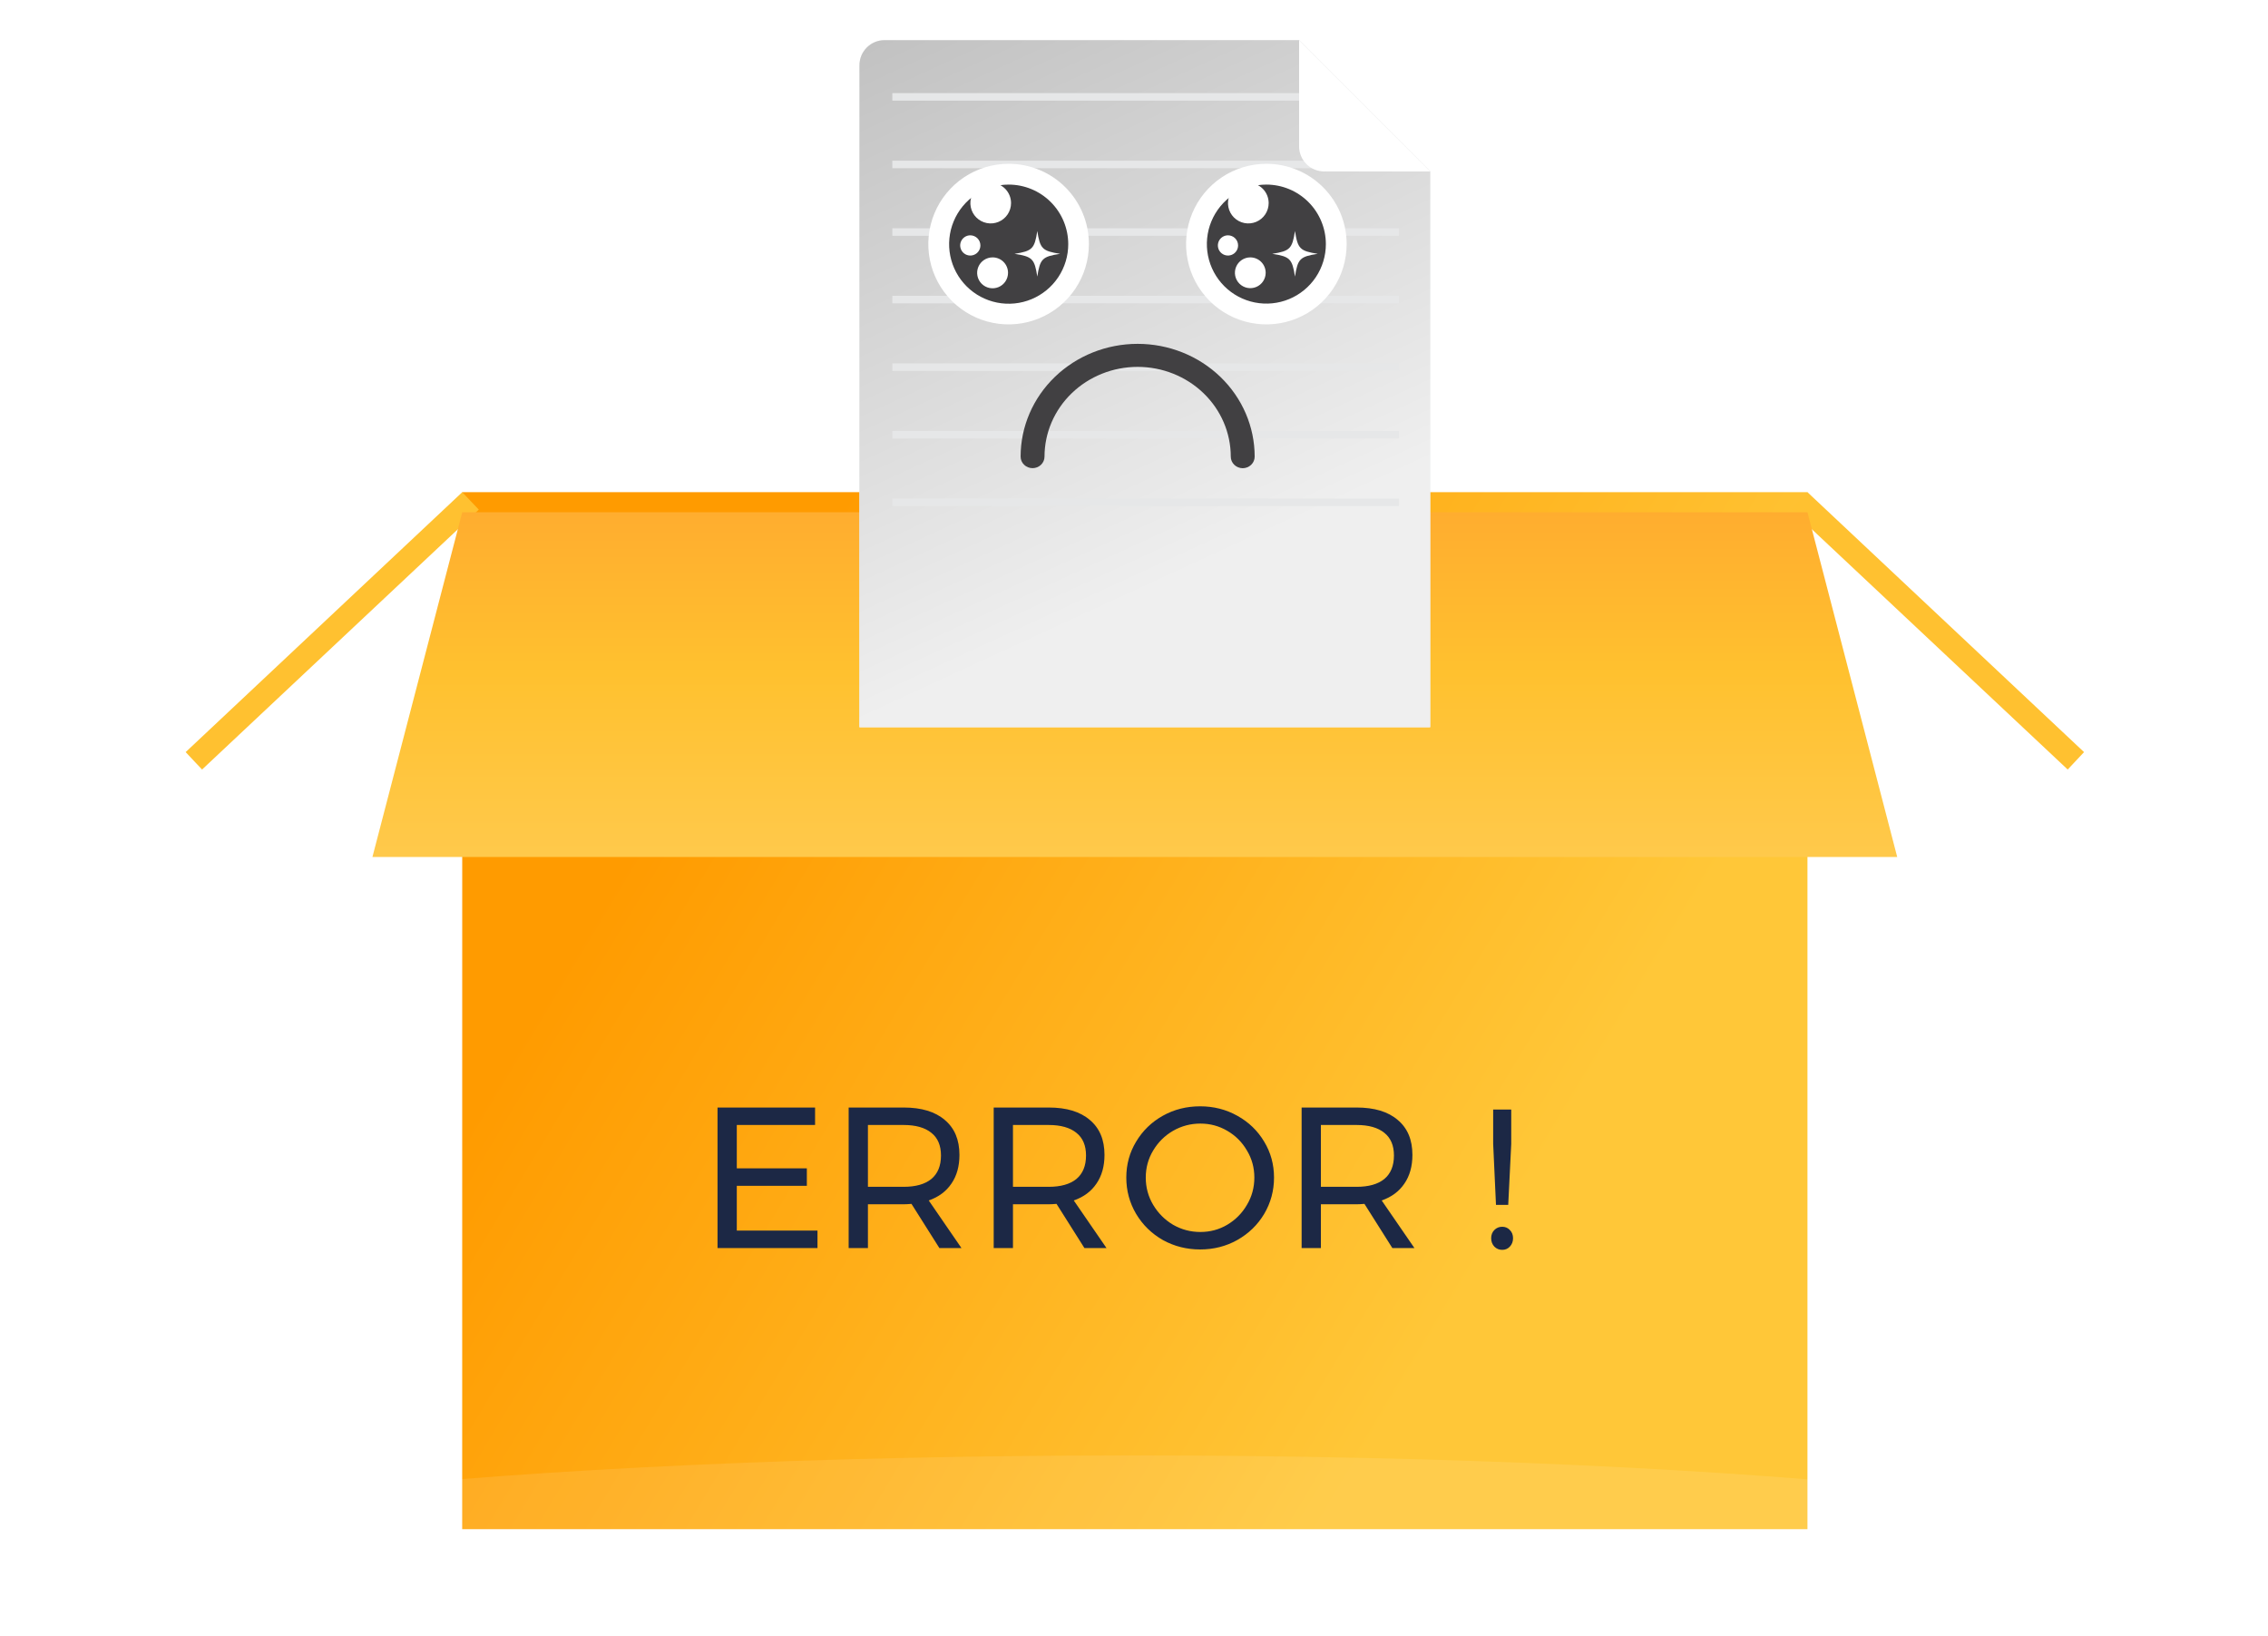 <svg width="452" height="326" viewBox="0 0 452 326" fill="none" xmlns="http://www.w3.org/2000/svg">
<path d="M360.217 304.692H92.111L92.124 98.071H360.217V304.692Z" fill="url(#paint0_linear)"/>
<path d="M412.084 153.334L356.922 101.542L360.216 98.071L415.34 149.862L412.084 153.334Z" fill="#FFC130"/>
<path d="M40.269 153.334L95.418 101.542L92.124 98.071L37 149.862L40.269 153.334Z" fill="#FFC130"/>
<g filter="url(#filter0_d)">
<path d="M378.106 166.763H74.223L92.124 98.071H360.217L378.106 166.763Z" fill="url(#paint1_linear)"/>
</g>
<path d="M143 220.68H162.44V224.16H146.84V232.8H160.8V236.28H146.84V245.2H162.92V248.68H143V220.68ZM187.213 248.68L181.653 239.88C181.013 239.933 180.493 239.96 180.093 239.96H172.973V248.68H169.133V220.68H180.093C183.639 220.68 186.373 221.506 188.293 223.16C190.239 224.786 191.213 227.106 191.213 230.12C191.213 232.386 190.679 234.293 189.613 235.84C188.573 237.386 187.066 238.506 185.093 239.2L191.613 248.68H187.213ZM180.093 236.48C182.493 236.48 184.333 235.96 185.613 234.92C186.893 233.853 187.533 232.293 187.533 230.24C187.533 228.24 186.893 226.733 185.613 225.72C184.333 224.68 182.493 224.16 180.093 224.16H172.973V236.48H180.093ZM216.119 248.68L210.559 239.88C209.919 239.933 209.399 239.96 208.999 239.96H201.879V248.68H198.039V220.68H208.999C212.546 220.68 215.279 221.506 217.199 223.16C219.146 224.786 220.119 227.106 220.119 230.12C220.119 232.386 219.586 234.293 218.519 235.84C217.479 237.386 215.972 238.506 213.999 239.2L220.519 248.68H216.119ZM208.999 236.48C211.399 236.48 213.239 235.96 214.519 234.92C215.799 233.853 216.439 232.293 216.439 230.24C216.439 228.24 215.799 226.733 214.519 225.72C213.239 224.68 211.399 224.16 208.999 224.16H201.879V236.48H208.999ZM239.185 220.44C241.879 220.44 244.345 221.066 246.585 222.32C248.852 223.573 250.639 225.293 251.945 227.48C253.252 229.64 253.905 232.026 253.905 234.64C253.905 237.253 253.252 239.666 251.945 241.88C250.639 244.066 248.852 245.8 246.585 247.08C244.345 248.333 241.879 248.96 239.185 248.96C236.492 248.96 234.012 248.333 231.745 247.08C229.505 245.8 227.732 244.066 226.425 241.88C225.119 239.666 224.465 237.253 224.465 234.64C224.465 232.026 225.119 229.64 226.425 227.48C227.732 225.293 229.505 223.573 231.745 222.32C233.985 221.066 236.465 220.44 239.185 220.44ZM239.225 223.88C237.279 223.88 235.465 224.36 233.785 225.32C232.132 226.28 230.812 227.586 229.825 229.24C228.839 230.866 228.345 232.666 228.345 234.64C228.345 236.613 228.839 238.426 229.825 240.08C230.812 241.733 232.132 243.053 233.785 244.04C235.465 245 237.279 245.48 239.225 245.48C241.172 245.48 242.959 245 244.585 244.04C246.239 243.053 247.545 241.733 248.505 240.08C249.492 238.426 249.985 236.613 249.985 234.64C249.985 232.666 249.492 230.866 248.505 229.24C247.545 227.586 246.239 226.28 244.585 225.32C242.959 224.36 241.172 223.88 239.225 223.88ZM277.486 248.68L271.926 239.88C271.286 239.933 270.766 239.96 270.366 239.96H263.246V248.68H259.406V220.68H270.366C273.913 220.68 276.646 221.506 278.566 223.16C280.513 224.786 281.486 227.106 281.486 230.12C281.486 232.386 280.953 234.293 279.886 235.84C278.846 237.386 277.34 238.506 275.366 239.2L281.886 248.68H277.486ZM270.366 236.48C272.766 236.48 274.606 235.96 275.886 234.92C277.166 233.853 277.806 232.293 277.806 230.24C277.806 228.24 277.166 226.733 275.886 225.72C274.606 224.68 272.766 224.16 270.366 224.16H263.246V236.48H270.366ZM297.581 221.08H301.181V227.92L300.581 240.08H298.141L297.581 227.92V221.08ZM299.381 244.44C299.995 244.44 300.501 244.653 300.901 245.08C301.328 245.506 301.541 246.053 301.541 246.72C301.541 247.386 301.328 247.946 300.901 248.4C300.501 248.826 299.995 249.04 299.381 249.04C298.768 249.04 298.248 248.826 297.821 248.4C297.395 247.946 297.181 247.386 297.181 246.72C297.181 246.053 297.395 245.506 297.821 245.08C298.248 244.653 298.768 244.44 299.381 244.44Z" fill="#1C2845"/>
<path opacity="0.1" d="M452 314.242C452 327.644 350.824 325.929 226.006 325.929C101.187 325.929 0 327.644 0 314.242C0 300.839 101.187 290 226.006 290C350.824 290 452 300.952 452 314.242Z" fill="white"/>
<g filter="url(#filter1_dii)">
<path d="M256.905 0.025L256.943 0H174.285C171.524 0 169.285 2.239 169.285 5V136.903H283.029V26.149L256.905 0.025Z" fill="#F1F2F2"/>
<path d="M256.905 0.025L256.943 0H174.285C171.524 0 169.285 2.239 169.285 5V136.903H283.029V26.149L256.905 0.025Z" fill="url(#paint2_linear)"/>
<path d="M262.721 10.553H175.836V12.048H262.721V10.553Z" fill="#E6E7E8"/>
<path d="M276.809 24.021H175.836V25.516H276.809V24.021Z" fill="#E6E7E8"/>
<path d="M276.809 37.488H175.836V38.983H276.809V37.488Z" fill="#E6E7E8"/>
<path d="M276.809 50.943H175.836V52.438H276.809V50.943Z" fill="#E6E7E8"/>
<path d="M276.809 64.41H175.836V65.905H276.809V64.41Z" fill="#E6E7E8"/>
<path d="M276.809 77.877H175.836V79.372H276.809V77.877Z" fill="#E6E7E8"/>
<path d="M276.809 91.332H175.836V92.827H276.809V91.332Z" fill="#E6E7E8"/>
<path d="M283.041 26.162H261.904C259.143 26.162 256.904 23.924 256.904 21.162V0.026L283.041 26.162Z" fill="white"/>
</g>
<path d="M217.01 48.637C217.01 51.802 216.072 54.896 214.313 57.527C212.555 60.158 210.056 62.209 207.132 63.42C204.209 64.631 200.991 64.948 197.887 64.331C194.783 63.714 191.932 62.19 189.694 59.952C187.457 57.714 185.933 54.863 185.315 51.759C184.698 48.655 185.015 45.438 186.226 42.514C187.437 39.59 189.488 37.091 192.119 35.333C194.751 33.574 197.844 32.636 201.009 32.636C203.111 32.634 205.192 33.047 207.134 33.851C209.076 34.654 210.841 35.833 212.327 37.319C213.813 38.805 214.992 40.57 215.796 42.512C216.599 44.454 217.012 46.535 217.01 48.637Z" fill="white"/>
<path d="M212.896 48.638C212.899 50.986 212.205 53.283 210.902 55.237C209.599 57.191 207.746 58.714 205.577 59.614C203.408 60.515 201.021 60.752 198.717 60.295C196.414 59.839 194.297 58.709 192.636 57.049C190.974 55.39 189.842 53.274 189.383 50.971C188.924 48.668 189.159 46.281 190.057 44.111C190.955 41.941 192.476 40.086 194.429 38.781C196.381 37.476 198.677 36.78 201.025 36.78C204.171 36.783 207.186 38.033 209.411 40.256C211.636 42.479 212.89 45.493 212.896 48.638Z" fill="#414042"/>
<path d="M201.497 40.453C201.499 41.255 201.264 42.04 200.82 42.709C200.376 43.377 199.744 43.899 199.003 44.208C198.262 44.516 197.447 44.598 196.66 44.443C195.872 44.288 195.149 43.903 194.581 43.337C194.012 42.77 193.625 42.048 193.467 41.261C193.31 40.474 193.39 39.659 193.696 38.917C194.003 38.176 194.522 37.542 195.189 37.096C195.856 36.65 196.64 36.411 197.443 36.411C198.516 36.411 199.545 36.837 200.305 37.594C201.065 38.352 201.494 39.38 201.497 40.453Z" fill="white"/>
<path d="M195.388 48.903C195.388 49.302 195.27 49.692 195.048 50.024C194.826 50.355 194.511 50.614 194.142 50.766C193.773 50.918 193.367 50.957 192.976 50.878C192.585 50.799 192.226 50.606 191.945 50.323C191.664 50.04 191.473 49.68 191.397 49.288C191.32 48.897 191.362 48.492 191.516 48.124C191.671 47.756 191.931 47.442 192.264 47.222C192.597 47.002 192.988 46.886 193.386 46.889C193.919 46.892 194.428 47.106 194.803 47.483C195.178 47.861 195.388 48.371 195.388 48.903Z" fill="white"/>
<path d="M200.895 54.351C200.898 54.961 200.719 55.558 200.382 56.066C200.045 56.574 199.564 56.971 199.001 57.206C198.438 57.44 197.818 57.502 197.219 57.384C196.621 57.265 196.071 56.972 195.64 56.541C195.209 56.109 194.915 55.559 194.797 54.961C194.678 54.363 194.74 53.743 194.975 53.18C195.21 52.617 195.606 52.136 196.114 51.799C196.623 51.461 197.22 51.283 197.83 51.285C198.643 51.285 199.423 51.608 199.997 52.183C200.572 52.758 200.895 53.538 200.895 54.351Z" fill="white"/>
<path d="M211.273 50.576C207.726 51.121 207.282 51.564 206.725 55.111C206.18 51.564 205.737 51.121 202.189 50.576C205.737 50.018 206.18 49.575 206.725 46.028C207.282 49.575 207.726 50.018 211.273 50.576Z" fill="white"/>
<path d="M268.381 48.637C268.381 51.802 267.443 54.896 265.685 57.527C263.926 60.158 261.427 62.209 258.503 63.42C255.58 64.631 252.362 64.948 249.258 64.331C246.155 63.714 243.303 62.19 241.066 59.952C238.828 57.714 237.304 54.863 236.686 51.759C236.069 48.655 236.386 45.438 237.597 42.514C238.808 39.59 240.859 37.091 243.49 35.333C246.122 33.574 249.215 32.636 252.38 32.636C256.624 32.636 260.694 34.322 263.695 37.323C266.695 40.323 268.381 44.393 268.381 48.637Z" fill="white"/>
<path d="M264.238 48.637C264.238 50.982 263.543 53.275 262.24 55.225C260.937 57.175 259.085 58.695 256.918 59.593C254.751 60.49 252.367 60.725 250.066 60.267C247.766 59.81 245.653 58.681 243.995 57.022C242.336 55.364 241.207 53.251 240.749 50.95C240.292 48.65 240.527 46.266 241.424 44.099C242.322 41.932 243.842 40.08 245.792 38.777C247.742 37.474 250.035 36.779 252.38 36.779C255.524 36.782 258.538 38.032 260.761 40.256C262.984 42.479 264.235 45.493 264.238 48.637Z" fill="#414042"/>
<path d="M252.839 40.453C252.841 41.256 252.605 42.041 252.161 42.71C251.716 43.379 251.083 43.9 250.342 44.209C249.601 44.517 248.784 44.598 247.997 44.442C247.209 44.286 246.486 43.9 245.918 43.332C245.35 42.764 244.964 42.041 244.808 41.253C244.652 40.466 244.733 39.65 245.042 38.908C245.35 38.167 245.871 37.534 246.54 37.089C247.209 36.645 247.994 36.409 248.797 36.411C249.868 36.415 250.894 36.842 251.651 37.599C252.409 38.356 252.835 39.382 252.839 40.453Z" fill="white"/>
<path d="M246.744 48.903C246.744 49.302 246.625 49.691 246.404 50.022C246.183 50.354 245.868 50.612 245.5 50.764C245.132 50.917 244.727 50.957 244.336 50.879C243.945 50.801 243.587 50.609 243.305 50.328C243.023 50.046 242.831 49.687 242.754 49.296C242.676 48.905 242.716 48.5 242.868 48.132C243.021 47.764 243.279 47.45 243.61 47.228C243.941 47.007 244.331 46.889 244.729 46.889C245.263 46.889 245.776 47.101 246.154 47.479C246.531 47.857 246.744 48.369 246.744 48.903Z" fill="white"/>
<path d="M252.243 54.351C252.243 54.957 252.063 55.55 251.727 56.054C251.39 56.559 250.911 56.952 250.351 57.184C249.79 57.416 249.174 57.476 248.579 57.358C247.984 57.24 247.438 56.948 247.009 56.519C246.581 56.09 246.289 55.544 246.17 54.949C246.052 54.354 246.113 53.738 246.345 53.178C246.577 52.617 246.97 52.139 247.474 51.802C247.978 51.465 248.571 51.285 249.177 51.285C249.99 51.285 250.77 51.608 251.345 52.183C251.92 52.758 252.243 53.538 252.243 54.351Z" fill="white"/>
<path d="M262.62 50.576C259.085 51.12 258.629 51.564 258.084 55.111C257.527 51.564 257.084 51.12 253.549 50.576C257.084 50.018 257.527 49.575 258.084 46.027C258.629 49.575 259.085 50.018 262.62 50.576Z" fill="white"/>
<path d="M247.668 93.294C247.035 93.291 246.429 93.046 245.983 92.614C245.536 92.181 245.286 91.597 245.286 90.987C245.286 86.243 243.33 81.695 239.85 78.341C236.369 74.987 231.648 73.103 226.726 73.103C221.803 73.103 217.083 74.987 213.602 78.341C210.121 81.695 208.166 86.243 208.166 90.987C208.166 91.595 207.915 92.179 207.468 92.609C207.022 93.04 206.416 93.282 205.784 93.282C205.152 93.282 204.547 93.04 204.1 92.609C203.653 92.179 203.402 91.595 203.402 90.987C203.402 85.026 205.86 79.31 210.234 75.095C214.608 70.88 220.54 68.513 226.726 68.513C232.912 68.513 238.844 70.88 243.218 75.095C247.592 79.31 250.049 85.026 250.049 90.987C250.049 91.597 249.799 92.181 249.352 92.614C248.906 93.046 248.3 93.291 247.668 93.294Z" fill="#414042"/>
<defs>
<filter id="filter0_d" x="64.223" y="92.071" width="323.883" height="88.692" filterUnits="userSpaceOnUse" color-interpolation-filters="sRGB">
<feFlood flood-opacity="0" result="BackgroundImageFix"/>
<feColorMatrix in="SourceAlpha" type="matrix" values="0 0 0 0 0 0 0 0 0 0 0 0 0 0 0 0 0 0 127 0"/>
<feOffset dy="4"/>
<feGaussianBlur stdDeviation="5"/>
<feColorMatrix type="matrix" values="0 0 0 0 0 0 0 0 0 0 0 0 0 0 0 0 0 0 0.36 0"/>
<feBlend mode="normal" in2="BackgroundImageFix" result="effect1_dropShadow"/>
<feBlend mode="normal" in="SourceGraphic" in2="effect1_dropShadow" result="shape"/>
</filter>
<filter id="filter1_dii" x="165.285" y="0" width="121.756" height="144.903" filterUnits="userSpaceOnUse" color-interpolation-filters="sRGB">
<feFlood flood-opacity="0" result="BackgroundImageFix"/>
<feColorMatrix in="SourceAlpha" type="matrix" values="0 0 0 0 0 0 0 0 0 0 0 0 0 0 0 0 0 0 127 0"/>
<feOffset dy="4"/>
<feGaussianBlur stdDeviation="2"/>
<feColorMatrix type="matrix" values="0 0 0 0 0 0 0 0 0 0 0 0 0 0 0 0 0 0 0.25 0"/>
<feBlend mode="normal" in2="BackgroundImageFix" result="effect1_dropShadow"/>
<feBlend mode="normal" in="SourceGraphic" in2="effect1_dropShadow" result="shape"/>
<feColorMatrix in="SourceAlpha" type="matrix" values="0 0 0 0 0 0 0 0 0 0 0 0 0 0 0 0 0 0 127 0" result="hardAlpha"/>
<feOffset dx="-1" dy="1"/>
<feGaussianBlur stdDeviation="1"/>
<feComposite in2="hardAlpha" operator="arithmetic" k2="-1" k3="1"/>
<feColorMatrix type="matrix" values="0 0 0 0 0.471 0 0 0 0 0.471 0 0 0 0 0.471 0 0 0 0.5 0"/>
<feBlend mode="normal" in2="shape" result="effect2_innerShadow"/>
<feColorMatrix in="SourceAlpha" type="matrix" values="0 0 0 0 0 0 0 0 0 0 0 0 0 0 0 0 0 0 127 0" result="hardAlpha"/>
<feOffset dx="3" dy="3"/>
<feGaussianBlur stdDeviation="2.5"/>
<feComposite in2="hardAlpha" operator="arithmetic" k2="-1" k3="1"/>
<feColorMatrix type="matrix" values="0 0 0 0 1 0 0 0 0 1 0 0 0 0 1 0 0 0 1 0"/>
<feBlend mode="normal" in2="effect2_innerShadow" result="effect3_innerShadow"/>
</filter>
<linearGradient id="paint0_linear" x1="181.48" y1="76.752" x2="342.485" y2="173.573" gradientUnits="userSpaceOnUse">
<stop stop-color="#FF9B00"/>
<stop offset="1" stop-color="#FFC738"/>
</linearGradient>
<linearGradient id="paint1_linear" x1="226.164" y1="98.071" x2="226.164" y2="166.763" gradientUnits="userSpaceOnUse">
<stop stop-color="#FFAD2F"/>
<stop offset="0.469" stop-color="#FFC12F"/>
<stop offset="1" stop-color="#FFC94B"/>
</linearGradient>
<linearGradient id="paint2_linear" x1="169.285" y1="-24.955" x2="230.633" y2="108.104" gradientUnits="userSpaceOnUse">
<stop stop-color="#B9B9B9"/>
<stop offset="1" stop-color="#EFEFEF"/>
</linearGradient>
</defs>
</svg>
